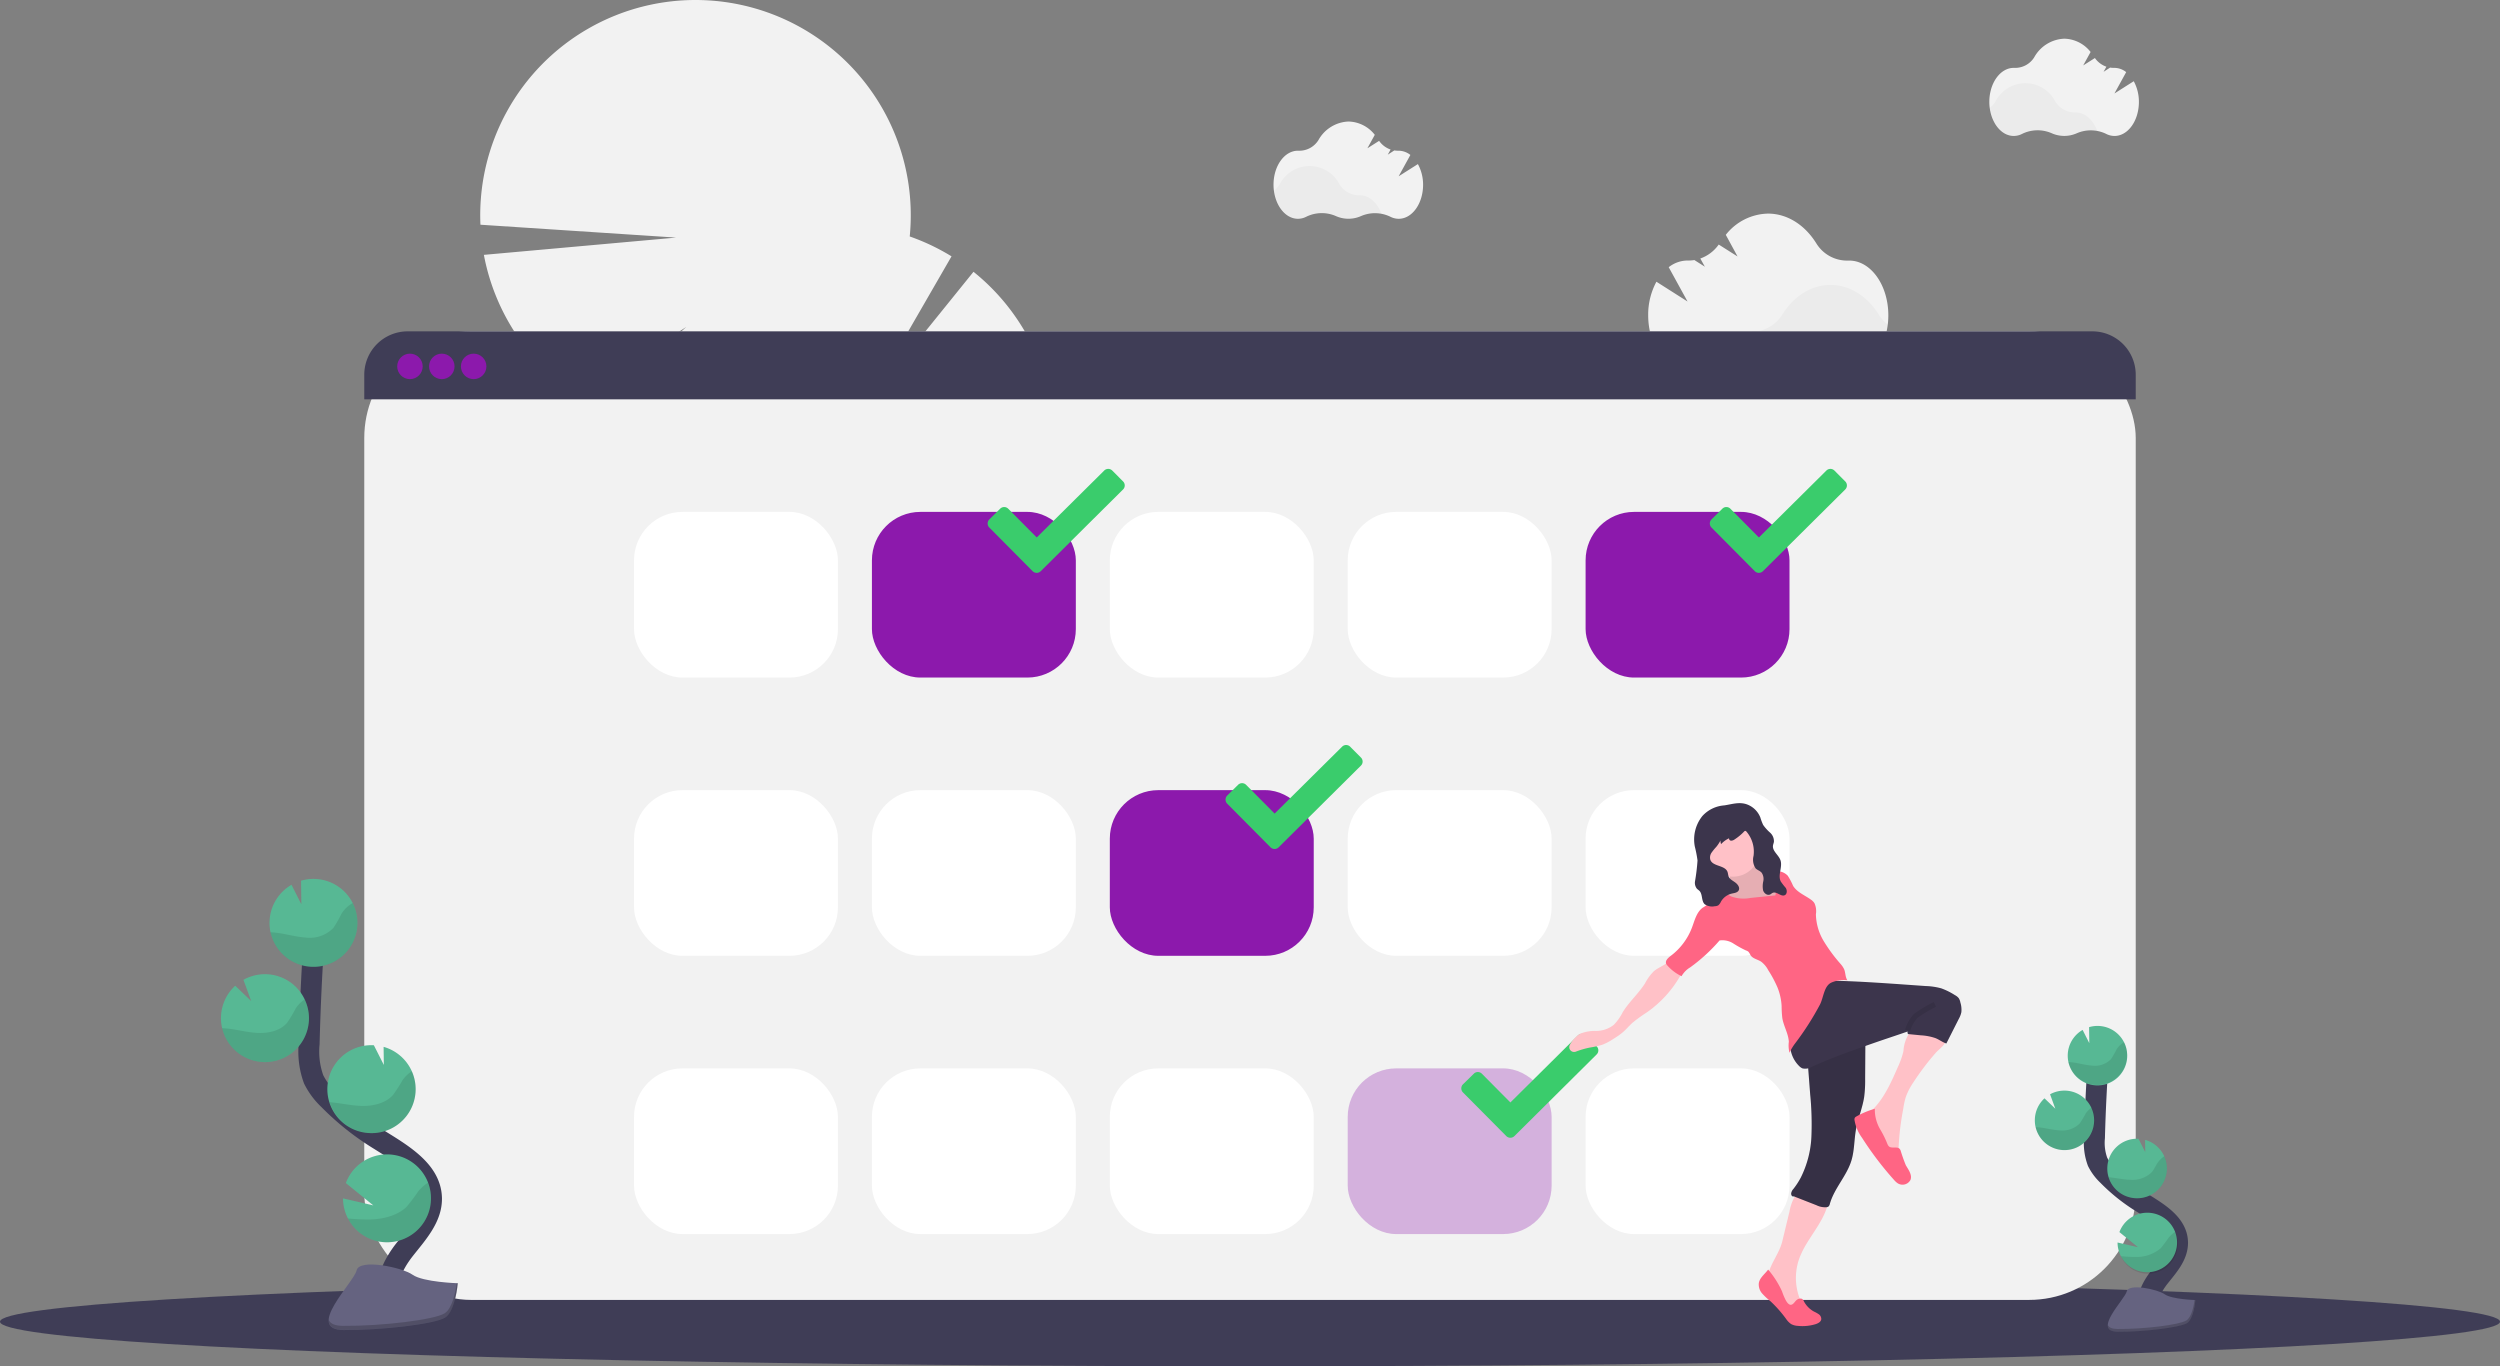 <svg id="appointment_done" xmlns="http://www.w3.org/2000/svg" width="479" height="261.78" viewBox="0 0 479 261.78">
  <rect x="0" y="0" width="479" height="261.78" fill="#808080" stroke="none"/>
  <path id="Path_45461" data-name="Path 45461" d="M332.105,180.433,311.35,206.141l16.543-28.663a41.466,41.466,0,0,0-8.009-3.809,41.246,41.246,0,1,0-82.252-2.251l37.49,2.466-36.831,3.309a41.307,41.307,0,0,0,18.265,27.124L277.079,191l-17.068,15.3a41.334,41.334,0,0,0,5.242,2.255A41.238,41.238,0,0,0,292.7,251.526a41.242,41.242,0,0,0,56.1,42.455,14.146,14.146,0,0,0,1.909,4.546,13.544,13.544,0,0,0,5.221,4.839,14.089,14.089,0,0,0,7.411,11.615,14.114,14.114,0,0,0,7.411,11.611,14.105,14.105,0,0,0,7.407,11.619,13.593,13.593,0,0,0,2.189,6.772c3.349,5.246,9.315,7.427,13.324,4.884s4.542-8.884,1.192-14.134a13.609,13.609,0,0,0-5.213-4.847,14.114,14.114,0,0,0-7.423-11.627,14.105,14.105,0,0,0-7.415-11.611,14.089,14.089,0,0,0-7.411-11.611,13.589,13.589,0,0,0-2.194-6.772,14.081,14.081,0,0,0-3.256-3.606,41.238,41.238,0,0,0-14.614-69,41.27,41.27,0,0,0-15.233-36.22Z" transform="translate(-145.58 -128.362)" fill="#f2f2f2"/>
  <path id="Path_45462" data-name="Path 45462" d="M638.756,193.727l-3.7,2.348,2.25-4.09a3.662,3.662,0,0,0-2.242-.814H635a4.391,4.391,0,0,1-.769-.057l-1.258.814.541-.981a4.477,4.477,0,0,1-2.2-1.664l-2.247,1.424,1.42-2.58a6.581,6.581,0,0,0-5.034-2.548,6.9,6.9,0,0,0-5.763,3.557,4.3,4.3,0,0,1-3.809,2.035h-.126c-2.58,0-4.672,2.926-4.672,6.511s2.092,6.532,4.672,6.532a3.508,3.508,0,0,0,1.628-.407,6.739,6.739,0,0,1,5.653-.11,5.909,5.909,0,0,0,4.806,0,6.748,6.748,0,0,1,5.6.11,3.5,3.5,0,0,0,1.628.407c2.58,0,4.672-2.922,4.672-6.532a8.253,8.253,0,0,0-1-3.956Z" transform="translate(-367.077 -162.295)" fill="#f2f2f2"/>
  <path id="Path_45463" data-name="Path 45463" d="M631.77,215.723a6.918,6.918,0,0,0-4,.435,5.909,5.909,0,0,1-4.806,0,6.748,6.748,0,0,0-5.657.11,3.48,3.48,0,0,1-1.628.407c-2.3,0-4.2-2.307-4.6-5.352a4.449,4.449,0,0,0,1.148-1.221,6.444,6.444,0,0,1,11.5-.041,4.416,4.416,0,0,0,3.809,2.092h.061C629.422,212.125,630.989,213.591,631.77,215.723Z" transform="translate(-367.07 -174.73)" opacity="0.03"/>
  <path id="Path_45464" data-name="Path 45464" d="M975.756,154.727l-3.7,2.348,2.25-4.09a3.663,3.663,0,0,0-2.242-.814H972a4.39,4.39,0,0,1-.769-.057l-1.258.814.541-.981a4.476,4.476,0,0,1-2.2-1.664l-2.246,1.424,1.42-2.58a6.581,6.581,0,0,0-5.034-2.548,6.9,6.9,0,0,0-5.763,3.557,4.3,4.3,0,0,1-3.809,2.035h-.126c-2.58,0-4.672,2.926-4.672,6.511s2.092,6.532,4.672,6.532a3.508,3.508,0,0,0,1.628-.407,6.739,6.739,0,0,1,5.653-.11,5.909,5.909,0,0,0,4.806,0,6.748,6.748,0,0,1,5.6.11,3.5,3.5,0,0,0,1.628.407c2.58,0,4.672-2.922,4.672-6.532A8.253,8.253,0,0,0,975.756,154.727Z" transform="translate(-566.929 -139.166)" fill="#f2f2f2"/>
  <path id="Path_45465" data-name="Path 45465" d="M968.77,176.723a6.919,6.919,0,0,0-4,.435,5.909,5.909,0,0,1-4.806,0,6.747,6.747,0,0,0-5.657.11,3.479,3.479,0,0,1-1.628.407c-2.3,0-4.2-2.307-4.6-5.352a4.447,4.447,0,0,0,1.148-1.221,6.444,6.444,0,0,1,11.5-.041,4.416,4.416,0,0,0,3.809,2.092h.061C966.422,173.125,967.989,174.591,968.77,176.723Z" transform="translate(-566.923 -151.602)" opacity="0.03"/>
  <path id="Path_45466" data-name="Path 45466" d="M789.044,241.981l5.966,3.793L791.4,239.2a5.893,5.893,0,0,1,3.6-1.282h.094a6.952,6.952,0,0,0,1.221-.09l2.014,1.278-.875-1.571a7.235,7.235,0,0,0,3.528-2.678l3.61,2.287L802.336,233a10.555,10.555,0,0,1,8.086-4.07c3.756,0,7.1,2.23,9.258,5.7a6.918,6.918,0,0,0,6.1,3.3h.2c4.143,0,7.5,4.7,7.5,10.492s-3.357,10.5-7.5,10.5a5.64,5.64,0,0,1-2.617-.655,10.821,10.821,0,0,0-9.079-.175,9.474,9.474,0,0,1-7.732,0,10.842,10.842,0,0,0-9,.175,5.656,5.656,0,0,1-2.584.639c-4.147,0-7.5-4.7-7.5-10.5a13.34,13.34,0,0,1,1.575-6.422Z" transform="translate(-471.675 -188.003)" fill="#f2f2f2"/>
  <path id="Path_45467" data-name="Path 45467" d="M818.89,277.273a11.135,11.135,0,0,1,6.43.7,9.474,9.474,0,0,0,7.732,0,10.829,10.829,0,0,1,9.083.175,5.624,5.624,0,0,0,2.613.655c3.683,0,6.743-3.707,7.382-8.6a7.1,7.1,0,0,1-1.84-1.986c-2.161-3.476-5.5-5.7-9.258-5.7s-7.053,2.206-9.214,5.649a7.1,7.1,0,0,1-6.1,3.357h-.094C822.667,271.5,820.127,273.85,818.89,277.273Z" transform="translate(-490.309 -207.923)" opacity="0.03"/>
  <ellipse id="Ellipse_353" data-name="Ellipse 353" cx="239.5" cy="8.546" rx="239.5" ry="8.546" transform="translate(0 244.688)" fill="#3f3d56"/>
  <rect id="Rectangle_11874" data-name="Rectangle 11874" width="339.41" height="185.577" rx="20.42" transform="translate(69.795 63.485)" fill="#f2f2f2"/>
  <path id="Path_45468" data-name="Path 45468" d="M522.41,292.67v4.713H183V292.67a8.31,8.31,0,0,1,8.31-8.31H514.1A8.31,8.31,0,0,1,522.41,292.67Z" transform="translate(-113.205 -220.874)" fill="#3f3d56"/>
  <circle id="Ellipse_354" data-name="Ellipse 354" cx="2.442" cy="2.442" r="2.442" transform="translate(76.103 67.759)" fill="#8c19ac"/>
  <circle id="Ellipse_355" data-name="Ellipse 355" cx="2.442" cy="2.442" r="2.442" transform="translate(82.207 67.759)" fill="#8c19ac"/>
  <circle id="Ellipse_356" data-name="Ellipse 356" cx="2.442" cy="2.442" r="2.442" transform="translate(88.312 67.759)" fill="#8c19ac"/>
  <path id="Path_45469" data-name="Path 45469" d="M347.5,503.86" transform="translate(-210.759 -351.045)" fill="none" stroke="#f2f2f2" stroke-miterlimit="10" stroke-width="2"/>
  <path id="Path_45470" data-name="Path 45470" d="M333.5,502.86" transform="translate(-202.457 -350.452)" fill="none" stroke="#f2f2f2" stroke-miterlimit="10" stroke-width="2"/>
  <rect id="Rectangle_11875" data-name="Rectangle 11875" width="39.069" height="31.743" rx="9.29" transform="translate(121.479 98.078)" fill="#fff"/>
  <rect id="Rectangle_11876" data-name="Rectangle 11876" width="39.069" height="31.743" rx="9.29" transform="translate(167.06 98.078)" fill="#8c19ac"/>
  <rect id="Rectangle_11877" data-name="Rectangle 11877" width="39.069" height="31.743" rx="9.29" transform="translate(212.641 98.078)" fill="#fff"/>
  <rect id="Rectangle_11878" data-name="Rectangle 11878" width="39.069" height="31.743" rx="9.29" transform="translate(258.221 98.078)" fill="#fff"/>
  <rect id="Rectangle_11879" data-name="Rectangle 11879" width="39.069" height="31.743" rx="9.29" transform="translate(303.801 98.078)" fill="#8c19ac"/>
  <rect id="Rectangle_11880" data-name="Rectangle 11880" width="39.069" height="31.743" rx="9.29" transform="translate(121.479 151.391)" fill="#fff"/>
  <rect id="Rectangle_11881" data-name="Rectangle 11881" width="39.069" height="31.743" rx="9.29" transform="translate(167.06 151.391)" fill="#fff"/>
  <rect id="Rectangle_11882" data-name="Rectangle 11882" width="39.069" height="31.743" rx="9.29" transform="translate(212.641 151.391)" fill="#8c19ac"/>
  <rect id="Rectangle_11883" data-name="Rectangle 11883" width="39.069" height="31.743" rx="9.29" transform="translate(258.221 151.391)" fill="#fff"/>
  <rect id="Rectangle_11884" data-name="Rectangle 11884" width="39.069" height="31.743" rx="9.29" transform="translate(303.801 151.391)" fill="#fff"/>
  <rect id="Rectangle_11885" data-name="Rectangle 11885" width="39.069" height="31.743" rx="9.29" transform="translate(121.479 204.703)" fill="#fff"/>
  <rect id="Rectangle_11886" data-name="Rectangle 11886" width="39.069" height="31.743" rx="9.29" transform="translate(167.06 204.703)" fill="#fff"/>
  <rect id="Rectangle_11887" data-name="Rectangle 11887" width="39.069" height="31.743" rx="9.29" transform="translate(212.641 204.703)" fill="#fff"/>
  <rect id="Rectangle_11888" data-name="Rectangle 11888" width="39.069" height="31.743" rx="9.29" transform="translate(258.221 204.703)" fill="#8c19ac" opacity="0.3"/>
  <rect id="Rectangle_11889" data-name="Rectangle 11889" width="39.069" height="31.743" rx="9.29" transform="translate(303.801 204.703)" fill="#fff"/>
  <path id="Path_45471" data-name="Path 45471" d="M502.424,351.51l-2.059-2.071a1.091,1.091,0,0,0-1.551,0l-12.925,12.815-5.466-5.51a1.083,1.083,0,0,0-1.538,0l-2.08,2.055a1.107,1.107,0,0,0,0,1.555l8.3,8.363a1.107,1.107,0,0,0,1.555,0l15.766-15.652a1.091,1.091,0,0,0,0-1.555Z" transform="translate(-287.252 -259.276)" fill="#3acc6c"/>
  <path id="Path_45472" data-name="Path 45472" d="M842.424,351.51l-2.059-2.071a1.091,1.091,0,0,0-1.551,0l-12.925,12.815-5.466-5.51a1.083,1.083,0,0,0-1.538,0l-2.08,2.055a1.107,1.107,0,0,0,0,1.555l8.3,8.363a1.107,1.107,0,0,0,1.555,0l15.766-15.652a1.091,1.091,0,0,0,0-1.555Z" transform="translate(-488.884 -259.276)" fill="#3acc6c"/>
  <path id="Path_45473" data-name="Path 45473" d="M614.424,481.51l-2.059-2.071a1.091,1.091,0,0,0-1.551,0l-12.925,12.815-5.466-5.51a1.083,1.083,0,0,0-1.538,0l-2.08,2.055a1.107,1.107,0,0,0,0,1.555l8.3,8.363a1.107,1.107,0,0,0,1.555,0l15.766-15.652a1.091,1.091,0,0,0,0-1.555Z" transform="translate(-353.672 -336.371)" fill="#3acc6c"/>
  <path id="Path_45474" data-name="Path 45474" d="M725.424,617.51l-2.059-2.071a1.091,1.091,0,0,0-1.551,0l-12.925,12.815-5.466-5.51a1.083,1.083,0,0,0-1.538,0l-2.08,2.035a1.107,1.107,0,0,0,0,1.555l8.3,8.363a1.107,1.107,0,0,0,1.555,0l15.766-15.652A1.091,1.091,0,0,0,725.424,617.51Z" transform="translate(-419.499 -417.023)" fill="#3acc6c"/>
  <path id="Path_45475" data-name="Path 45475" d="M1008.273,674.827c-1.221-2.242.163-4.993,1.746-6.992s3.5-4.07,3.463-6.629c-.061-3.663-3.948-5.828-7.053-7.769a34.189,34.189,0,0,1-6.332-5.091,9.279,9.279,0,0,1-1.945-2.6,10.561,10.561,0,0,1-.586-4.627q.208-7.838.777-15.664" transform="translate(-596.26 -423.152)" fill="none" stroke="#3f3d56" stroke-miterlimit="10" stroke-width="4"/>
  <path id="Path_45476" data-name="Path 45476" d="M984.992,616.813a5.7,5.7,0,0,1,2.849-4.68l1.278,2.531-.041-3.064a5.787,5.787,0,0,1,1.884-.228,5.7,5.7,0,1,1-5.97,5.441Z" transform="translate(-588.81 -414.8)" fill="#57b894"/>
  <path id="Path_45477" data-name="Path 45477" d="M1009.075,707.63a5.7,5.7,0,1,0-.277-4.6l3.569,2.9-3.927-.908A5.7,5.7,0,0,0,1009.075,707.63Z" transform="translate(-602.718 -466.96)" fill="#57b894"/>
  <path id="Path_45478" data-name="Path 45478" d="M1009.061,675.875a5.7,5.7,0,0,0,1.791-11.187l.033,2.352-1.294-2.56h0a5.7,5.7,0,0,0-5.97,5.437,5.634,5.634,0,0,0,.244,1.949A5.7,5.7,0,0,0,1009.061,675.875Z" transform="translate(-599.855 -446.294)" fill="#57b894"/>
  <path id="Path_45479" data-name="Path 45479" d="M974.946,653.221a5.7,5.7,0,1,0-2.527-10.691l1.009,2.767-2.076-1.994a5.7,5.7,0,0,0-1.844,3.943,5.61,5.61,0,0,0,.142,1.575,5.7,5.7,0,0,0,5.295,4.4Z" transform="translate(-579.627 -432.865)" fill="#57b894"/>
  <path id="Path_45480" data-name="Path 45480" d="M985.937,622.892c1.319.142,2.6.553,3.923.635a4.267,4.267,0,0,0,3.614-1.262,17.688,17.688,0,0,0,1.054-1.86,4.07,4.07,0,0,1,1.441-1.355,5.7,5.7,0,1,1-10.679,3.793Q985.616,622.855,985.937,622.892Z" transform="translate(-588.99 -419.356)" opacity="0.1"/>
  <path id="Path_45481" data-name="Path 45481" d="M975.182,657.959a5.7,5.7,0,0,0,5.433-8.139,4.221,4.221,0,0,0-1.148,1.148,18.674,18.674,0,0,1-1.131,1.888,4.679,4.679,0,0,1-3.789,1.327c-1.38-.061-2.71-.456-4.07-.582-.191,0-.383-.029-.578-.033a5.7,5.7,0,0,0,5.283,4.391Z" transform="translate(-579.863 -437.604)" opacity="0.1"/>
  <path id="Path_45482" data-name="Path 45482" d="M1009.439,680.772a5.7,5.7,0,0,0,5.478-8.042,4.671,4.671,0,0,0-1.221,1.16c-.444.627-.72,1.347-1.221,1.925a5.29,5.29,0,0,1-4.041,1.42c-1.457-.033-2.78-.378-4.184-.488A5.7,5.7,0,0,0,1009.439,680.772Z" transform="translate(-600.233 -451.19)" opacity="0.1"/>
  <path id="Path_45483" data-name="Path 45483" d="M1010,712.95a5.7,5.7,0,0,0,10.414-4.66,5.528,5.528,0,0,0-1.254,1.119,24.827,24.827,0,0,1-1.53,2.035,7.114,7.114,0,0,1-4.733,1.665A24.423,24.423,0,0,1,1010,712.95Z" transform="translate(-603.644 -472.279)" opacity="0.1"/>
  <path id="Path_45484" data-name="Path 45484" d="M1020.622,736.881s-4.509-.138-5.868-1.107-6.918-2.12-7.268-.57-6.776,7.732-1.689,7.757,11.826-.814,13.186-1.628S1020.622,736.881,1020.622,736.881Z" transform="translate(-599.993 -487.79)" fill="#656380"/>
  <path id="Path_45485" data-name="Path 45485" d="M1005.732,745.955c5.091.041,11.826-.794,13.182-1.628,1.034-.631,1.445-2.885,1.583-3.927h.151s-.285,3.638-1.628,4.477-8.095,1.66-13.186,1.628c-1.469,0-1.974-.533-1.945-1.306C1004.08,745.654,1004.637,745.935,1005.732,745.955Z" transform="translate(-600.019 -491.321)" opacity="0.2"/>
  <path id="Path_45486" data-name="Path 45486" d="M172.779,635.778c-1.787-3.3.24-7.358,2.568-10.308s5.168-6.015,5.111-9.767c-.09-5.4-5.82-8.587-10.4-11.452a50.713,50.713,0,0,1-9.336-7.5,13.752,13.752,0,0,1-2.849-3.842,15.57,15.57,0,0,1-.859-6.829q.293-11.558,1.139-23.1" transform="translate(-97.779 -386.105)" fill="none" stroke="#3f3d56" stroke-miterlimit="10" stroke-width="4"/>
  <path id="Path_45487" data-name="Path 45487" d="M138.4,550.2a8.416,8.416,0,0,1,4.2-6.918l1.888,3.732-.057-4.517a8.424,8.424,0,1,1-6.035,7.688Z" transform="translate(-86.748 -373.756)" fill="#57b894"/>
  <path id="Path_45488" data-name="Path 45488" d="M173.944,684.117a8.42,8.42,0,1,0-.407-6.78l5.258,4.277-5.8-1.339a8.387,8.387,0,0,0,.944,3.842Z" transform="translate(-107.274 -450.665)" fill="#57b894"/>
  <path id="Path_45489" data-name="Path 45489" d="M173.836,637.284a8.424,8.424,0,0,0,2.67-16.523l.045,3.467-1.909-3.773h-.02a8.424,8.424,0,1,0-.785,16.829Z" transform="translate(-103.008 -420.185)" fill="#57b894"/>
  <path id="Path_45490" data-name="Path 45490" d="M123.577,603.849a8.428,8.428,0,0,0,8.807-8.021,8.318,8.318,0,0,0-.814-3.992,8.412,8.412,0,0,0-11.733-3.748l1.485,4.07-3.06-2.938a8.424,8.424,0,0,0,5.291,14.622Z" transform="translate(-73.194 -400.354)" fill="#57b894"/>
  <path id="Path_45491" data-name="Path 45491" d="M139.806,559.191c1.941.216,3.834.814,5.783.94a6.271,6.271,0,0,0,5.327-1.864,26.149,26.149,0,0,0,1.559-2.739,6.011,6.011,0,0,1,2.12-2,8.424,8.424,0,1,1-15.746,5.592C139.167,559.134,139.489,559.158,139.806,559.191Z" transform="translate(-87.022 -380.501)" opacity="0.1"/>
  <path id="Path_45492" data-name="Path 45492" d="M123.9,610.884a8.428,8.428,0,0,0,8.807-8.021,8.318,8.318,0,0,0-.814-3.992,6.262,6.262,0,0,0-1.693,1.693,26.933,26.933,0,0,1-1.669,2.784c-1.31,1.542-3.553,2.035-5.584,1.953s-4-.667-6.019-.855c-.281-.024-.566-.045-.851-.053A8.42,8.42,0,0,0,123.9,610.884Z" transform="translate(-73.52 -407.39)" opacity="0.1"/>
  <path id="Path_45493" data-name="Path 45493" d="M174.379,644.539a8.42,8.42,0,0,0,8.078-11.859,6.793,6.793,0,0,0-1.778,1.713,29.689,29.689,0,0,1-1.831,2.849c-1.42,1.583-3.809,2.141-5.962,2.092-2.084-.049-4.094-.558-6.166-.716a8.428,8.428,0,0,0,7.659,5.921Z" transform="translate(-103.551 -427.439)" opacity="0.1"/>
  <path id="Path_45494" data-name="Path 45494" d="M175.32,691.984a8.424,8.424,0,0,0,15.355-6.874,8.507,8.507,0,0,0-1.852,1.628,35.981,35.981,0,0,1-2.255,3c-1.721,1.689-4.5,2.385-6.975,2.442A36.252,36.252,0,0,1,175.32,691.984Z" transform="translate(-108.65 -458.532)" opacity="0.1"/>
  <path id="Path_45495" data-name="Path 45495" d="M190.957,727.282s-6.646-.2-8.652-1.628-10.223-3.13-10.719-.842-9.991,11.4-2.487,11.44,17.439-1.168,19.437-2.389S190.957,727.282,190.957,727.282Z" transform="translate(-103.256 -481.414)" fill="#656380"/>
  <path id="Path_45496" data-name="Path 45496" d="M169.007,740.666c7.5.061,17.439-1.168,19.437-2.385,1.522-.928,2.133-4.257,2.332-5.791H191s-.407,5.36-2.421,6.577-11.932,2.442-19.437,2.389c-2.165,0-2.914-.789-2.873-1.929C166.565,740.222,167.379,740.654,169.007,740.666Z" transform="translate(-103.281 -486.631)" opacity="0.2"/>
  <path id="Path_45497" data-name="Path 45497" d="M855.557,690.222a1.968,1.968,0,0,0-.13.533c-.647,4.261-4.371,7.407-5.73,11.5a11.029,11.029,0,0,0,.48,8.086,2.674,2.674,0,0,1,.37,1.168c0,.407-.326.851-.737.814a5.9,5.9,0,0,1-2.584-1.343,9.2,9.2,0,0,1-2.629-2.442,4.55,4.55,0,0,1-.777-3.431c.488-2.222,2.185-4.2,2.714-6.418l1.388-5.742a8.982,8.982,0,0,1,1.139-3.065,1.892,1.892,0,0,1,.96-.814,2.271,2.271,0,0,1,.724-.057A17.3,17.3,0,0,1,855.557,690.222Z" transform="translate(-505.052 -460.84)" fill="#ffc1c7"/>
  <path id="Path_45498" data-name="Path 45498" d="M847.343,731.646a.77.77,0,0,1,.44.033,1.09,1.09,0,0,1,.407.521,4.77,4.77,0,0,0,1.917,1.925,5.555,5.555,0,0,1,.936.529,1.087,1.087,0,0,1,.452.928c-.065.533-.647.814-1.16.973a8.7,8.7,0,0,1-3.394.3,2.975,2.975,0,0,1-1.221-.342,3.609,3.609,0,0,1-.94-.952,23.6,23.6,0,0,0-3.012-3.414,13.189,13.189,0,0,1-1.579-1.469,2.621,2.621,0,0,1-.663-1.986c.159-1.058,1.16-1.75,1.791-2.617a17.877,17.877,0,0,1,2.653,4.155,11.941,11.941,0,0,0,.757,1.787c.289.476.7,1.026,1.221.716S846.59,731.776,847.343,731.646Z" transform="translate(-502.54 -482.823)" fill="#ff6584"/>
  <path id="Path_45499" data-name="Path 45499" d="M868.634,615.27a5.355,5.355,0,0,1,.362,2.409l-.037,6.076a24.418,24.418,0,0,1-.187,3.537c-.322,2.112-1.188,4.11-1.567,6.214-.358,1.974-.289,4.025-.871,5.946-.9,2.975-3.3,5.331-4.139,8.327a.943.943,0,0,1-.24.484.7.7,0,0,1-.342.146,3.634,3.634,0,0,1-1.958-.366l-4.375-1.717c-.3.13-.509-.216-.492-.549a1.591,1.591,0,0,1,.435-.867,14.55,14.55,0,0,0,1.408-2.169,19.489,19.489,0,0,0,2.035-7.85,58.031,58.031,0,0,0-.24-8.139q-.224-2.938-.448-5.869a4.213,4.213,0,0,1,.407-2.719,4.016,4.016,0,0,1,2.3-1.367,37.314,37.314,0,0,1,7.952-1.526Z" transform="translate(-511.598 -417.115)" fill="#3c354c"/>
  <path id="Path_45500" data-name="Path 45500" d="M868.634,615.27a5.355,5.355,0,0,1,.362,2.409l-.037,6.076a24.418,24.418,0,0,1-.187,3.537c-.322,2.112-1.188,4.11-1.567,6.214-.358,1.974-.289,4.025-.871,5.946-.9,2.975-3.3,5.331-4.139,8.327a.943.943,0,0,1-.24.484.7.7,0,0,1-.342.146,3.634,3.634,0,0,1-1.958-.366l-4.375-1.717c-.3.13-.509-.216-.492-.549a1.591,1.591,0,0,1,.435-.867,14.55,14.55,0,0,0,1.408-2.169,19.489,19.489,0,0,0,2.035-7.85,58.031,58.031,0,0,0-.24-8.139q-.224-2.938-.448-5.869a4.213,4.213,0,0,1,.407-2.719,4.016,4.016,0,0,1,2.3-1.367,37.314,37.314,0,0,1,7.952-1.526Z" transform="translate(-511.598 -417.115)" opacity="0.1"/>
  <path id="Path_45501" data-name="Path 45501" d="M900.141,622.772a12.655,12.655,0,0,0-1.461,2.812,15.071,15.071,0,0,0-.492,2.287,50.2,50.2,0,0,0-.924,10.85,2.287,2.287,0,0,1-2.035-.5,5.815,5.815,0,0,1-1.331-1.721,18.31,18.31,0,0,1-1.095-2.189,13.71,13.71,0,0,1-1.038-5.335.919.919,0,0,1,.073-.435,1,1,0,0,1,.216-.256c2.389-2.263,3.764-5.368,5.079-8.383a15.511,15.511,0,0,0,1.091-3.081,7.062,7.062,0,0,1,.912-3.121,3.925,3.925,0,0,1,2.58-1.221,4.855,4.855,0,0,1,2.084.086c.741.228,2.495,1.095,2.6,1.97s-1.461,1.994-1.97,2.576A49.592,49.592,0,0,0,900.141,622.772Z" transform="translate(-533.525 -415.411)" fill="#ffc1c7"/>
  <path id="Path_45502" data-name="Path 45502" d="M894.417,661.208c.521.875,1.249,1.852.879,2.8a1.721,1.721,0,0,1-2.539.574,3.914,3.914,0,0,1-.635-.61,62.6,62.6,0,0,1-6.1-8.034,7.892,7.892,0,0,1-1.449-3.423.716.716,0,0,1,.057-.407.785.785,0,0,1,.317-.269,15.809,15.809,0,0,1,3.524-1.465,7.476,7.476,0,0,0,1.042,3.968,18.948,18.948,0,0,1,1.343,2.719c.277.684.562.737,1.274.745.574,0,.985-.069,1.262.513A30.537,30.537,0,0,0,894.417,661.208Z" transform="translate(-529.253 -437.931)" fill="#ff6584"/>
  <path id="Path_45503" data-name="Path 45503" d="M861.123,590c5.234.081,10.459.448,15.68.814l3.394.24a12.682,12.682,0,0,1,2.959.44,12.987,12.987,0,0,1,2.621,1.3,2.3,2.3,0,0,1,.732.586,2.193,2.193,0,0,1,.309.814,4.636,4.636,0,0,1,.191,1.88,4.586,4.586,0,0,1-.5,1.29l-2.377,4.7c-.761-.248-1.351-.745-2.1-1.038a10.341,10.341,0,0,0-2.776-.529l-2.474-.244a.7.7,0,0,1-.069-.488c-2.173.757-4.338,1.461-6.511,2.218-3.988,1.388-7.985,2.78-11.826,4.538a2.436,2.436,0,0,1-1.8.313,1.876,1.876,0,0,1-.566-.374,5.816,5.816,0,0,1-1.75-3.406,12.7,12.7,0,0,1,.057-3.886c.366-2.649,1.168-5.421,3.195-7.167C858.584,591.045,859.707,589.962,861.123,590Z" transform="translate(-511.213 -402.128)" fill="#3c354c"/>
  <path id="Path_45504" data-name="Path 45504" d="M914.845,601.24a25.034,25.034,0,0,0-3.362,1.97,2.732,2.732,0,0,0-.444.362,3.325,3.325,0,0,0-.273.358,6.723,6.723,0,0,0-1.148,2.287" transform="translate(-544.115 -408.795)" fill="none" stroke="#000" stroke-miterlimit="10" stroke-width="1" opacity="0.1"/>
  <path id="Path_45505" data-name="Path 45505" d="M766.5,582.705a9.52,9.52,0,0,0-1.681,2.307c-1.241,1.953-3.024,3.524-4.249,5.49a10.236,10.236,0,0,1-1.709,2.442,5.487,5.487,0,0,1-3.329,1.188,7.671,7.671,0,0,0-3.17.541,5.978,5.978,0,0,0-1.9,2.035v.024a.92.92,0,0,0,1.1,1.367,16.39,16.39,0,0,1,2.7-.785,17.088,17.088,0,0,0,2.4-.545,11.23,11.23,0,0,0,2.149-1.144,13.963,13.963,0,0,0,1.689-1.184c.655-.558,1.221-1.221,1.839-1.811a28.76,28.76,0,0,1,2.849-2.067,21.733,21.733,0,0,0,6.365-6.955,1.579,1.579,0,0,0,.289-.924,1.673,1.673,0,0,0-.407-.814c-.72-.916-1.376-1.664-2.377-.814C768.26,581.712,767.271,582.034,766.5,582.705Z" transform="translate(-449.633 -396.604)" fill="#ffc1c7"/>
  <path id="Path_45506" data-name="Path 45506" d="M828.773,532.521a1.221,1.221,0,0,0,.26.716c.269.273.712.216,1.095.191a3.618,3.618,0,0,1,2.873,1,6.6,6.6,0,0,1,1.058,5.262,3.85,3.85,0,0,1-2.072,2.092,9.674,9.674,0,0,1-2.922.716,7.3,7.3,0,0,1-2.523,0,10.983,10.983,0,0,1-2.739-1.306,15,15,0,0,1-1.8-1.017,2.849,2.849,0,0,1-1.176-1.652.9.9,0,0,1,.3-.956,1.693,1.693,0,0,1,.456-.138,1.929,1.929,0,0,0,1.388-1.363c.273-1.054-.383-2.116-.448-3.2a1.518,1.518,0,0,1,.191-.908,1.994,1.994,0,0,1,.916-.651l2.035-.912a12.179,12.179,0,0,1,1.917-.851c.647-.167.692.281.814.814C828.541,531.081,828.675,531.8,828.773,532.521Z" transform="translate(-491.434 -366.252)" fill="#ffc1c7"/>
  <path id="Path_45507" data-name="Path 45507" d="M828.773,532.521a1.221,1.221,0,0,0,.26.716c.269.273.712.216,1.095.191a3.618,3.618,0,0,1,2.873,1,6.6,6.6,0,0,1,1.058,5.262,3.85,3.85,0,0,1-2.072,2.092,9.674,9.674,0,0,1-2.922.716,7.3,7.3,0,0,1-2.523,0,10.983,10.983,0,0,1-2.739-1.306,15,15,0,0,1-1.8-1.017,2.849,2.849,0,0,1-1.176-1.652.9.9,0,0,1,.3-.956,1.693,1.693,0,0,1,.456-.138,1.929,1.929,0,0,0,1.388-1.363c.273-1.054-.383-2.116-.448-3.2a1.518,1.518,0,0,1,.191-.908,1.994,1.994,0,0,1,.916-.651l2.035-.912a12.179,12.179,0,0,1,1.917-.851c.647-.167.692.281.814.814C828.541,531.081,828.675,531.8,828.773,532.521Z" transform="translate(-491.434 -366.252)" opacity="0.1"/>
  <circle id="Ellipse_357" data-name="Ellipse 357" cx="5.075" cy="5.075" r="5.075" transform="translate(326.97 157.82)" fill="#ffc1c7"/>
  <path id="Path_45508" data-name="Path 45508" d="M814.556,539.115a6.98,6.98,0,0,1,2.385-.6,2.82,2.82,0,0,1,2.222.879,13.619,13.619,0,0,1,1.013,1.933c.749,1.221,2.21,1.778,3.378,2.613a2.548,2.548,0,0,1,.7.684,3.738,3.738,0,0,1,.289,2.145,10.362,10.362,0,0,0,1.494,5.136,30.3,30.3,0,0,0,3.215,4.359,4.348,4.348,0,0,1,.7,1.038c.285.684.2,1.51.627,2.116a5.914,5.914,0,0,0-3,.407c-1.469.606-1.538,2.755-2.23,4.188a54.537,54.537,0,0,1-4.741,7.431,9.5,9.5,0,0,0-1.123,1.86,5.575,5.575,0,0,1-.13-2.1c-.081-1.575-.993-2.987-1.249-4.542a21.426,21.426,0,0,1-.134-2.344,11.216,11.216,0,0,0-.761-3.459,22.212,22.212,0,0,0-1.807-3.39,4.786,4.786,0,0,0-1.363-1.628c-.676-.44-1.608-.566-2.035-1.249a2.725,2.725,0,0,0-.407-.659,1.524,1.524,0,0,0-.472-.24,20.8,20.8,0,0,1-2.409-1.335,3.876,3.876,0,0,0-2.637-.574,32.557,32.557,0,0,1-5.628,5.16,4.563,4.563,0,0,0-1.652,1.689,8.6,8.6,0,0,1-2.674-2,1.354,1.354,0,0,1-.285-.407c-.208-.594.407-1.127.9-1.5a12.168,12.168,0,0,0,4.045-5.384c.525-1.38.871-2.967,2.067-3.834a7.123,7.123,0,0,0,1.07-.753,13.544,13.544,0,0,0,.814-1.27,2.153,2.153,0,0,1,2.259-.765,9.973,9.973,0,0,1,1.347.647,7,7,0,0,0,3.663.269l4.766-.484a1.628,1.628,0,0,0-.35-1.546,4.733,4.733,0,0,0-.631-.5A3.5,3.5,0,0,1,814.556,539.115Z" transform="translate(-476.615 -371.592)" fill="#ff6584"/>
  <path id="Path_45509" data-name="Path 45509" d="M819.243,506.729a4.387,4.387,0,0,1,2.552,2.5,10.2,10.2,0,0,0,.537,1.428,8.236,8.236,0,0,0,1.323,1.473,2.21,2.21,0,0,1,.741,1.77c-.041.244-.147.472-.179.712-.142,1.054,1.054,1.778,1.42,2.776.476,1.31-.562,2.873.073,4.11a13.139,13.139,0,0,0,.948,1.221c.273.407.3,1.139-.159,1.388-.716.387-1.547-.745-2.307-.448-.2.077-.346.244-.537.33-.533.24-1.156-.232-1.331-.789a4.154,4.154,0,0,1,.033-1.734,2.1,2.1,0,0,0-.326-1.664c-.309-.354-.814-.492-1.135-.814a2.961,2.961,0,0,1-.407-2.381,5.9,5.9,0,0,0-1.376-4.692.305.305,0,0,0-.216-.118.346.346,0,0,0-.216.134,10.13,10.13,0,0,1-1.823,1.51,1.147,1.147,0,0,1-.651.236.413.413,0,0,1-.407-.46,4.782,4.782,0,0,0-1.522,1.115,1.589,1.589,0,0,1-.122-.7,6.562,6.562,0,0,1-.814,1.245,10.142,10.142,0,0,0-.9,1.107,1.628,1.628,0,0,0-.228,1.355c.456,1.306,2.78,1.005,3.284,2.3.11.289.106.606.22.891.224.553.814.814,1.3,1.18s.912.989.619,1.506c-.256.444-.855.492-1.351.606a3.256,3.256,0,0,0-2.035,1.53,1.92,1.92,0,0,1-.525.72,1.477,1.477,0,0,1-.663.163,2.452,2.452,0,0,1-1.962-.407c-.639-.672-.338-1.892-.989-2.552-.151-.146-.338-.252-.48-.407a1.815,1.815,0,0,1-.362-1.363,39,39,0,0,0,.488-4.037,23.1,23.1,0,0,0-.517-2.662,7.163,7.163,0,0,1,1.449-5.856,6.276,6.276,0,0,1,4.188-2.035C816.341,506.7,817.749,506.187,819.243,506.729Z" transform="translate(-484.513 -352.603)" fill="#3c354c"/>
</svg>
